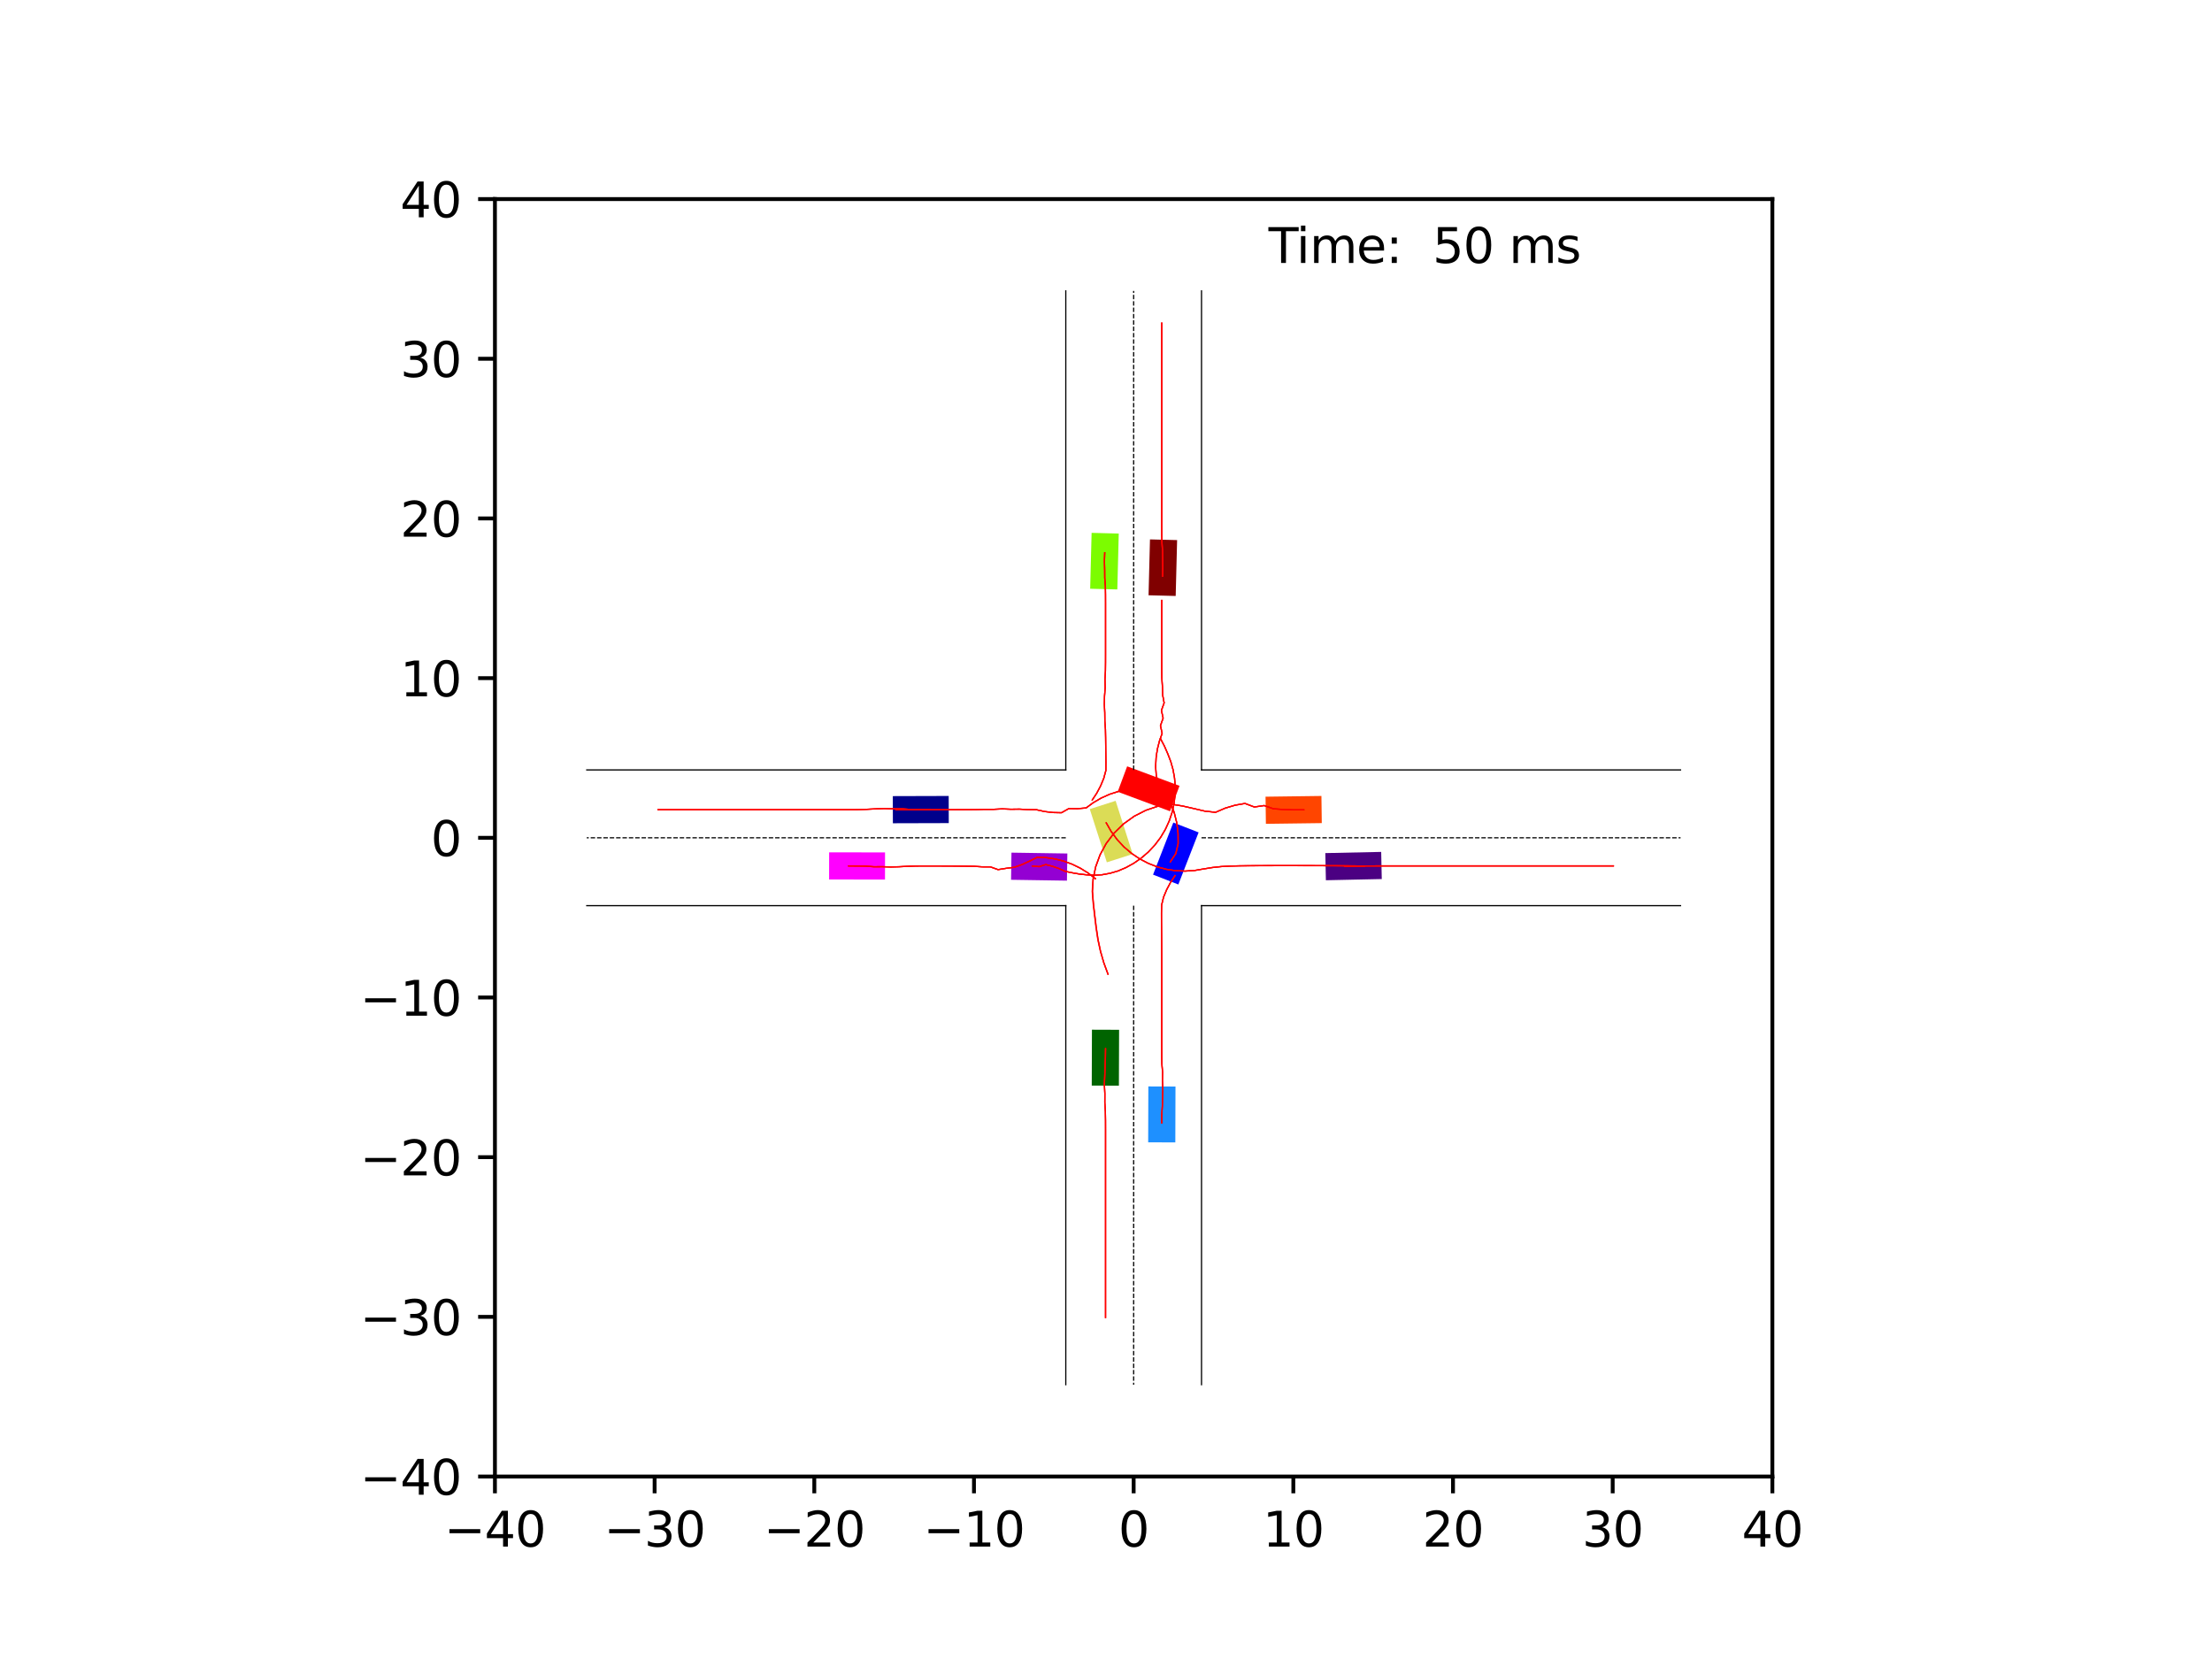 <?xml version="1.0" encoding="utf-8" standalone="no"?>
<!DOCTYPE svg PUBLIC "-//W3C//DTD SVG 1.1//EN"
  "http://www.w3.org/Graphics/SVG/1.1/DTD/svg11.dtd">
<svg xmlns:xlink="http://www.w3.org/1999/xlink" width="460.8pt" height="345.6pt" viewBox="0 0 460.8 345.6" xmlns="http://www.w3.org/2000/svg" version="1.1">
 <defs>
  <style type="text/css">*{stroke-linejoin: round; stroke-linecap: butt}</style>
 </defs>
 <g id="figure_1">
  <g id="patch_1">
   <path d="M 0 345.6 
L 460.8 345.6 
L 460.8 0 
L 0 0 
z
" style="fill: #ffffff"/>
  </g>
  <g id="axes_1">
   <g id="patch_2">
    <path d="M 103.104 307.584 
L 369.216 307.584 
L 369.216 41.472 
L 103.104 41.472 
z
" style="fill: #ffffff"/>
   </g>
   <g id="patch_3">
    <path d="M 197.63 165.813 
L 185.988 165.846 
L 186.004 171.5 
L 197.646 171.468 
z
" clip-path="url(#pd19f4d125c)" style="fill: #00008b"/>
   </g>
   <g id="patch_4">
    <path d="M 244.918 124.15 
L 245.214 112.511 
L 239.561 112.367 
L 239.265 124.006 
z
" clip-path="url(#pd19f4d125c)" style="fill: #800000"/>
   </g>
   <g id="patch_5">
    <path d="M 227.472 214.504 
L 227.431 226.146 
L 233.086 226.166 
L 233.127 214.524 
z
" clip-path="url(#pd19f4d125c)" style="fill: #006400"/>
   </g>
   <g id="patch_6">
    <path d="M 276.208 183.37 
L 287.848 183.122 
L 287.728 177.468 
L 276.088 177.716 
z
" clip-path="url(#pd19f4d125c)" style="fill: #4b0082"/>
   </g>
   <g id="patch_7">
    <path d="M 245.472 184.255 
L 249.693 173.405 
L 244.423 171.354 
L 240.202 182.204 
z
" clip-path="url(#pd19f4d125c)" style="fill: #0000ff"/>
   </g>
   <g id="patch_8">
    <path d="M 245.716 163.702 
L 234.805 159.64 
L 232.832 164.94 
L 243.744 169.001 
z
" clip-path="url(#pd19f4d125c)" style="fill: #ff0000"/>
   </g>
   <g id="patch_9">
    <path d="M 227.022 168.552 
L 230.574 179.639 
L 235.959 177.913 
L 232.407 166.826 
z
" clip-path="url(#pd19f4d125c)" style="fill: #dbdc56"/>
   </g>
   <g id="patch_10">
    <path d="M 210.622 183.276 
L 222.263 183.455 
L 222.349 177.8 
L 210.708 177.622 
z
" clip-path="url(#pd19f4d125c)" style="fill: #9400d3"/>
   </g>
   <g id="patch_11">
    <path d="M 244.841 237.984 
L 244.876 226.342 
L 239.221 226.325 
L 239.187 237.967 
z
" clip-path="url(#pd19f4d125c)" style="fill: #1e90ff"/>
   </g>
   <g id="patch_12">
    <path d="M 275.276 165.813 
L 263.635 165.966 
L 263.709 171.62 
L 275.351 171.467 
z
" clip-path="url(#pd19f4d125c)" style="fill: #ff4500"/>
   </g>
   <g id="patch_13">
    <path d="M 227.402 111.005 
L 227.104 122.644 
L 232.757 122.789 
L 233.055 111.15 
z
" clip-path="url(#pd19f4d125c)" style="fill: #7cfc00"/>
   </g>
   <g id="patch_14">
    <path d="M 172.717 183.213 
L 184.36 183.23 
L 184.368 177.575 
L 172.725 177.558 
z
" clip-path="url(#pd19f4d125c)" style="fill: #ff00ff"/>
   </g>
   <g id="matplotlib.axis_1">
    <g id="xtick_1">
     <g id="line2d_1">
      <defs>
       <path id="meb1007b2fb" d="M 0 0 
L 0 3.5 
" style="stroke: #000000; stroke-width: 0.8"/>
      </defs>
      <g>
       <use xlink:href="#meb1007b2fb" x="103.104" y="307.584" style="stroke: #000000; stroke-width: 0.8"/>
      </g>
     </g>
     <g id="text_1">
      <!-- −40 -->
      <g transform="translate(92.552 322.182) scale(0.1 -0.1)">
       <defs>
        <path id="DejaVuSans-2212" d="M 678 2272 
L 4684 2272 
L 4684 1741 
L 678 1741 
L 678 2272 
z
" transform="scale(0.016)"/>
        <path id="DejaVuSans-34" d="M 2419 4116 
L 825 1625 
L 2419 1625 
L 2419 4116 
z
M 2253 4666 
L 3047 4666 
L 3047 1625 
L 3713 1625 
L 3713 1100 
L 3047 1100 
L 3047 0 
L 2419 0 
L 2419 1100 
L 313 1100 
L 313 1709 
L 2253 4666 
z
" transform="scale(0.016)"/>
        <path id="DejaVuSans-30" d="M 2034 4250 
Q 1547 4250 1301 3770 
Q 1056 3291 1056 2328 
Q 1056 1369 1301 889 
Q 1547 409 2034 409 
Q 2525 409 2770 889 
Q 3016 1369 3016 2328 
Q 3016 3291 2770 3770 
Q 2525 4250 2034 4250 
z
M 2034 4750 
Q 2819 4750 3233 4129 
Q 3647 3509 3647 2328 
Q 3647 1150 3233 529 
Q 2819 -91 2034 -91 
Q 1250 -91 836 529 
Q 422 1150 422 2328 
Q 422 3509 836 4129 
Q 1250 4750 2034 4750 
z
" transform="scale(0.016)"/>
       </defs>
       <use xlink:href="#DejaVuSans-2212"/>
       <use xlink:href="#DejaVuSans-34" x="83.789"/>
       <use xlink:href="#DejaVuSans-30" x="147.412"/>
      </g>
     </g>
    </g>
    <g id="xtick_2">
     <g id="line2d_2">
      <g>
       <use xlink:href="#meb1007b2fb" x="136.368" y="307.584" style="stroke: #000000; stroke-width: 0.8"/>
      </g>
     </g>
     <g id="text_2">
      <!-- −30 -->
      <g transform="translate(125.816 322.182) scale(0.1 -0.1)">
       <defs>
        <path id="DejaVuSans-33" d="M 2597 2516 
Q 3050 2419 3304 2112 
Q 3559 1806 3559 1356 
Q 3559 666 3084 287 
Q 2609 -91 1734 -91 
Q 1441 -91 1130 -33 
Q 819 25 488 141 
L 488 750 
Q 750 597 1062 519 
Q 1375 441 1716 441 
Q 2309 441 2620 675 
Q 2931 909 2931 1356 
Q 2931 1769 2642 2001 
Q 2353 2234 1838 2234 
L 1294 2234 
L 1294 2753 
L 1863 2753 
Q 2328 2753 2575 2939 
Q 2822 3125 2822 3475 
Q 2822 3834 2567 4026 
Q 2313 4219 1838 4219 
Q 1578 4219 1281 4162 
Q 984 4106 628 3988 
L 628 4550 
Q 988 4650 1302 4700 
Q 1616 4750 1894 4750 
Q 2613 4750 3031 4423 
Q 3450 4097 3450 3541 
Q 3450 3153 3228 2886 
Q 3006 2619 2597 2516 
z
" transform="scale(0.016)"/>
       </defs>
       <use xlink:href="#DejaVuSans-2212"/>
       <use xlink:href="#DejaVuSans-33" x="83.789"/>
       <use xlink:href="#DejaVuSans-30" x="147.412"/>
      </g>
     </g>
    </g>
    <g id="xtick_3">
     <g id="line2d_3">
      <g>
       <use xlink:href="#meb1007b2fb" x="169.632" y="307.584" style="stroke: #000000; stroke-width: 0.8"/>
      </g>
     </g>
     <g id="text_3">
      <!-- −20 -->
      <g transform="translate(159.08 322.182) scale(0.1 -0.1)">
       <defs>
        <path id="DejaVuSans-32" d="M 1228 531 
L 3431 531 
L 3431 0 
L 469 0 
L 469 531 
Q 828 903 1448 1529 
Q 2069 2156 2228 2338 
Q 2531 2678 2651 2914 
Q 2772 3150 2772 3378 
Q 2772 3750 2511 3984 
Q 2250 4219 1831 4219 
Q 1534 4219 1204 4116 
Q 875 4013 500 3803 
L 500 4441 
Q 881 4594 1212 4672 
Q 1544 4750 1819 4750 
Q 2544 4750 2975 4387 
Q 3406 4025 3406 3419 
Q 3406 3131 3298 2873 
Q 3191 2616 2906 2266 
Q 2828 2175 2409 1742 
Q 1991 1309 1228 531 
z
" transform="scale(0.016)"/>
       </defs>
       <use xlink:href="#DejaVuSans-2212"/>
       <use xlink:href="#DejaVuSans-32" x="83.789"/>
       <use xlink:href="#DejaVuSans-30" x="147.412"/>
      </g>
     </g>
    </g>
    <g id="xtick_4">
     <g id="line2d_4">
      <g>
       <use xlink:href="#meb1007b2fb" x="202.896" y="307.584" style="stroke: #000000; stroke-width: 0.8"/>
      </g>
     </g>
     <g id="text_4">
      <!-- −10 -->
      <g transform="translate(192.344 322.182) scale(0.1 -0.1)">
       <defs>
        <path id="DejaVuSans-31" d="M 794 531 
L 1825 531 
L 1825 4091 
L 703 3866 
L 703 4441 
L 1819 4666 
L 2450 4666 
L 2450 531 
L 3481 531 
L 3481 0 
L 794 0 
L 794 531 
z
" transform="scale(0.016)"/>
       </defs>
       <use xlink:href="#DejaVuSans-2212"/>
       <use xlink:href="#DejaVuSans-31" x="83.789"/>
       <use xlink:href="#DejaVuSans-30" x="147.412"/>
      </g>
     </g>
    </g>
    <g id="xtick_5">
     <g id="line2d_5">
      <g>
       <use xlink:href="#meb1007b2fb" x="236.16" y="307.584" style="stroke: #000000; stroke-width: 0.8"/>
      </g>
     </g>
     <g id="text_5">
      <!-- 0 -->
      <g transform="translate(232.979 322.182) scale(0.1 -0.1)">
       <use xlink:href="#DejaVuSans-30"/>
      </g>
     </g>
    </g>
    <g id="xtick_6">
     <g id="line2d_6">
      <g>
       <use xlink:href="#meb1007b2fb" x="269.424" y="307.584" style="stroke: #000000; stroke-width: 0.8"/>
      </g>
     </g>
     <g id="text_6">
      <!-- 10 -->
      <g transform="translate(263.062 322.182) scale(0.1 -0.1)">
       <use xlink:href="#DejaVuSans-31"/>
       <use xlink:href="#DejaVuSans-30" x="63.623"/>
      </g>
     </g>
    </g>
    <g id="xtick_7">
     <g id="line2d_7">
      <g>
       <use xlink:href="#meb1007b2fb" x="302.688" y="307.584" style="stroke: #000000; stroke-width: 0.8"/>
      </g>
     </g>
     <g id="text_7">
      <!-- 20 -->
      <g transform="translate(296.325 322.182) scale(0.1 -0.1)">
       <use xlink:href="#DejaVuSans-32"/>
       <use xlink:href="#DejaVuSans-30" x="63.623"/>
      </g>
     </g>
    </g>
    <g id="xtick_8">
     <g id="line2d_8">
      <g>
       <use xlink:href="#meb1007b2fb" x="335.952" y="307.584" style="stroke: #000000; stroke-width: 0.8"/>
      </g>
     </g>
     <g id="text_8">
      <!-- 30 -->
      <g transform="translate(329.589 322.182) scale(0.1 -0.1)">
       <use xlink:href="#DejaVuSans-33"/>
       <use xlink:href="#DejaVuSans-30" x="63.623"/>
      </g>
     </g>
    </g>
    <g id="xtick_9">
     <g id="line2d_9">
      <g>
       <use xlink:href="#meb1007b2fb" x="369.216" y="307.584" style="stroke: #000000; stroke-width: 0.8"/>
      </g>
     </g>
     <g id="text_9">
      <!-- 40 -->
      <g transform="translate(362.853 322.182) scale(0.1 -0.1)">
       <use xlink:href="#DejaVuSans-34"/>
       <use xlink:href="#DejaVuSans-30" x="63.623"/>
      </g>
     </g>
    </g>
   </g>
   <g id="matplotlib.axis_2">
    <g id="ytick_1">
     <g id="line2d_10">
      <defs>
       <path id="m7e4530df26" d="M 0 0 
L -3.5 0 
" style="stroke: #000000; stroke-width: 0.8"/>
      </defs>
      <g>
       <use xlink:href="#m7e4530df26" x="103.104" y="307.584" style="stroke: #000000; stroke-width: 0.8"/>
      </g>
     </g>
     <g id="text_10">
      <!-- −40 -->
      <g transform="translate(74.999 311.383) scale(0.1 -0.1)">
       <use xlink:href="#DejaVuSans-2212"/>
       <use xlink:href="#DejaVuSans-34" x="83.789"/>
       <use xlink:href="#DejaVuSans-30" x="147.412"/>
      </g>
     </g>
    </g>
    <g id="ytick_2">
     <g id="line2d_11">
      <g>
       <use xlink:href="#m7e4530df26" x="103.104" y="274.32" style="stroke: #000000; stroke-width: 0.8"/>
      </g>
     </g>
     <g id="text_11">
      <!-- −30 -->
      <g transform="translate(74.999 278.119) scale(0.1 -0.1)">
       <use xlink:href="#DejaVuSans-2212"/>
       <use xlink:href="#DejaVuSans-33" x="83.789"/>
       <use xlink:href="#DejaVuSans-30" x="147.412"/>
      </g>
     </g>
    </g>
    <g id="ytick_3">
     <g id="line2d_12">
      <g>
       <use xlink:href="#m7e4530df26" x="103.104" y="241.056" style="stroke: #000000; stroke-width: 0.8"/>
      </g>
     </g>
     <g id="text_12">
      <!-- −20 -->
      <g transform="translate(74.999 244.855) scale(0.1 -0.1)">
       <use xlink:href="#DejaVuSans-2212"/>
       <use xlink:href="#DejaVuSans-32" x="83.789"/>
       <use xlink:href="#DejaVuSans-30" x="147.412"/>
      </g>
     </g>
    </g>
    <g id="ytick_4">
     <g id="line2d_13">
      <g>
       <use xlink:href="#m7e4530df26" x="103.104" y="207.792" style="stroke: #000000; stroke-width: 0.8"/>
      </g>
     </g>
     <g id="text_13">
      <!-- −10 -->
      <g transform="translate(74.999 211.591) scale(0.1 -0.1)">
       <use xlink:href="#DejaVuSans-2212"/>
       <use xlink:href="#DejaVuSans-31" x="83.789"/>
       <use xlink:href="#DejaVuSans-30" x="147.412"/>
      </g>
     </g>
    </g>
    <g id="ytick_5">
     <g id="line2d_14">
      <g>
       <use xlink:href="#m7e4530df26" x="103.104" y="174.528" style="stroke: #000000; stroke-width: 0.8"/>
      </g>
     </g>
     <g id="text_14">
      <!-- 0 -->
      <g transform="translate(89.742 178.327) scale(0.1 -0.1)">
       <use xlink:href="#DejaVuSans-30"/>
      </g>
     </g>
    </g>
    <g id="ytick_6">
     <g id="line2d_15">
      <g>
       <use xlink:href="#m7e4530df26" x="103.104" y="141.264" style="stroke: #000000; stroke-width: 0.8"/>
      </g>
     </g>
     <g id="text_15">
      <!-- 10 -->
      <g transform="translate(83.379 145.063) scale(0.1 -0.1)">
       <use xlink:href="#DejaVuSans-31"/>
       <use xlink:href="#DejaVuSans-30" x="63.623"/>
      </g>
     </g>
    </g>
    <g id="ytick_7">
     <g id="line2d_16">
      <g>
       <use xlink:href="#m7e4530df26" x="103.104" y="108" style="stroke: #000000; stroke-width: 0.8"/>
      </g>
     </g>
     <g id="text_16">
      <!-- 20 -->
      <g transform="translate(83.379 111.799) scale(0.1 -0.1)">
       <use xlink:href="#DejaVuSans-32"/>
       <use xlink:href="#DejaVuSans-30" x="63.623"/>
      </g>
     </g>
    </g>
    <g id="ytick_8">
     <g id="line2d_17">
      <g>
       <use xlink:href="#m7e4530df26" x="103.104" y="74.736" style="stroke: #000000; stroke-width: 0.8"/>
      </g>
     </g>
     <g id="text_17">
      <!-- 30 -->
      <g transform="translate(83.379 78.535) scale(0.1 -0.1)">
       <use xlink:href="#DejaVuSans-33"/>
       <use xlink:href="#DejaVuSans-30" x="63.623"/>
      </g>
     </g>
    </g>
    <g id="ytick_9">
     <g id="line2d_18">
      <g>
       <use xlink:href="#m7e4530df26" x="103.104" y="41.472" style="stroke: #000000; stroke-width: 0.8"/>
      </g>
     </g>
     <g id="text_18">
      <!-- 40 -->
      <g transform="translate(83.379 45.271) scale(0.1 -0.1)">
       <use xlink:href="#DejaVuSans-34"/>
       <use xlink:href="#DejaVuSans-30" x="63.623"/>
      </g>
     </g>
    </g>
   </g>
   <g id="line2d_19">
    <path d="M 250.297 288.457 
L 250.297 188.665 
" clip-path="url(#pd19f4d125c)" style="fill: none; stroke: #000000; stroke-width: 0.25; stroke-linecap: square"/>
   </g>
   <g id="line2d_20">
    <path d="M 250.297 188.665 
L 350.089 188.665 
" clip-path="url(#pd19f4d125c)" style="fill: none; stroke: #000000; stroke-width: 0.25; stroke-linecap: square"/>
   </g>
   <g id="line2d_21">
    <path d="M 350.089 160.391 
L 250.297 160.391 
" clip-path="url(#pd19f4d125c)" style="fill: none; stroke: #000000; stroke-width: 0.25; stroke-linecap: square"/>
   </g>
   <g id="line2d_22">
    <path d="M 250.297 160.391 
L 250.297 60.599 
" clip-path="url(#pd19f4d125c)" style="fill: none; stroke: #000000; stroke-width: 0.25; stroke-linecap: square"/>
   </g>
   <g id="line2d_23">
    <path d="M 222.023 60.599 
L 222.023 160.391 
" clip-path="url(#pd19f4d125c)" style="fill: none; stroke: #000000; stroke-width: 0.25; stroke-linecap: square"/>
   </g>
   <g id="line2d_24">
    <path d="M 222.023 160.391 
L 122.231 160.391 
" clip-path="url(#pd19f4d125c)" style="fill: none; stroke: #000000; stroke-width: 0.25; stroke-linecap: square"/>
   </g>
   <g id="line2d_25">
    <path d="M 122.231 188.665 
L 222.023 188.665 
" clip-path="url(#pd19f4d125c)" style="fill: none; stroke: #000000; stroke-width: 0.25; stroke-linecap: square"/>
   </g>
   <g id="line2d_26">
    <path d="M 222.023 188.665 
L 222.023 288.457 
" clip-path="url(#pd19f4d125c)" style="fill: none; stroke: #000000; stroke-width: 0.25; stroke-linecap: square"/>
   </g>
   <g id="line2d_27">
    <path d="M 250.297 174.528 
L 350.089 174.528 
" clip-path="url(#pd19f4d125c)" style="fill: none; stroke-dasharray: 0.925,0.4; stroke-dashoffset: 0; stroke: #000000; stroke-width: 0.25"/>
   </g>
   <g id="line2d_28">
    <path d="M 236.16 160.391 
L 236.16 60.599 
" clip-path="url(#pd19f4d125c)" style="fill: none; stroke-dasharray: 0.925,0.4; stroke-dashoffset: 0; stroke: #000000; stroke-width: 0.25"/>
   </g>
   <g id="line2d_29">
    <path d="M 222.023 174.528 
L 122.231 174.528 
" clip-path="url(#pd19f4d125c)" style="fill: none; stroke-dasharray: 0.925,0.4; stroke-dashoffset: 0; stroke: #000000; stroke-width: 0.25"/>
   </g>
   <g id="line2d_30">
    <path d="M 236.16 188.665 
L 236.16 288.457 
" clip-path="url(#pd19f4d125c)" style="fill: none; stroke-dasharray: 0.925,0.4; stroke-dashoffset: 0; stroke: #000000; stroke-width: 0.25"/>
   </g>
   <g id="line2d_31">
    <path d="M 193.703 168.669 
L 191.817 168.657 
L 189.93 168.651 
L 188.049 168.5 
L 186.161 168.501 
L 184.275 168.435 
L 182.387 168.503 
L 180.502 168.598 
L 178.614 168.66 
L 176.726 168.671 
L 174.838 168.673 
L 172.95 168.673 
L 171.062 168.673 
L 169.174 168.672 
L 167.286 168.672 
L 165.398 168.672 
L 163.51 168.672 
L 161.622 168.672 
L 159.734 168.672 
L 157.847 168.672 
L 155.959 168.672 
L 154.072 168.672 
L 152.184 168.672 
L 150.297 168.672 
L 148.409 168.672 
L 146.522 168.672 
L 144.634 168.672 
L 142.747 168.672 
L 140.859 168.672 
L 138.972 168.672 
L 137.084 168.672 
" clip-path="url(#pd19f4d125c)" style="fill: none; stroke: #ff0000; stroke-opacity: 0.2; stroke-width: 0.25; stroke-linecap: square"/>
   </g>
   <g id="line2d_32">
    <path d="M 193.703 168.669 
L 191.817 168.657 
L 189.93 168.651 
L 188.049 168.499 
L 186.161 168.501 
L 184.275 168.435 
L 182.387 168.503 
L 180.502 168.598 
L 178.614 168.66 
L 176.726 168.671 
L 174.838 168.673 
L 172.95 168.673 
L 171.062 168.673 
L 169.174 168.672 
L 167.286 168.672 
L 165.398 168.672 
L 163.51 168.672 
L 161.622 168.672 
L 159.734 168.672 
L 157.847 168.672 
L 155.959 168.672 
L 154.072 168.672 
L 152.184 168.672 
L 150.297 168.672 
L 148.409 168.672 
L 146.522 168.672 
L 144.634 168.672 
L 142.747 168.672 
L 140.859 168.672 
L 138.972 168.672 
L 137.084 168.672 
" clip-path="url(#pd19f4d125c)" style="fill: none; stroke: #ff0000; stroke-opacity: 0.4; stroke-width: 0.25; stroke-linecap: square"/>
   </g>
   <g id="line2d_33">
    <path d="M 193.703 168.669 
L 191.817 168.657 
L 189.93 168.651 
L 188.049 168.499 
L 186.162 168.501 
L 184.275 168.435 
L 182.387 168.503 
L 180.502 168.598 
L 178.614 168.659 
L 176.726 168.671 
L 174.838 168.673 
L 172.95 168.673 
L 171.062 168.673 
L 169.174 168.672 
L 167.286 168.672 
L 165.398 168.672 
L 163.51 168.672 
L 161.622 168.672 
L 159.734 168.672 
L 157.847 168.672 
L 155.959 168.672 
L 154.072 168.672 
L 152.184 168.672 
L 150.297 168.672 
L 148.409 168.672 
L 146.522 168.672 
L 144.634 168.672 
L 142.747 168.672 
L 140.859 168.672 
L 138.972 168.672 
L 137.084 168.672 
" clip-path="url(#pd19f4d125c)" style="fill: none; stroke: #ff0000; stroke-opacity: 0.6; stroke-width: 0.25; stroke-linecap: square"/>
   </g>
   <g id="line2d_34">
    <path d="M 193.703 168.669 
L 191.817 168.657 
L 189.93 168.651 
L 188.049 168.499 
L 186.162 168.501 
L 184.275 168.435 
L 182.387 168.503 
L 180.502 168.598 
L 178.614 168.659 
L 176.726 168.671 
L 174.838 168.673 
L 172.95 168.673 
L 171.062 168.673 
L 169.174 168.673 
L 167.286 168.672 
L 165.398 168.672 
L 163.51 168.672 
L 161.622 168.672 
L 159.734 168.672 
L 157.847 168.672 
L 155.959 168.672 
L 154.072 168.672 
L 152.184 168.672 
L 150.297 168.672 
L 148.409 168.672 
L 146.522 168.672 
L 144.634 168.672 
L 142.747 168.672 
L 140.859 168.672 
L 138.972 168.672 
L 137.084 168.672 
" clip-path="url(#pd19f4d125c)" style="fill: none; stroke: #ff0000; stroke-opacity: 0.8; stroke-width: 0.25; stroke-linecap: square"/>
   </g>
   <g id="line2d_35">
    <path d="M 193.703 168.669 
L 191.817 168.657 
L 189.93 168.651 
L 188.049 168.499 
L 186.162 168.501 
L 184.275 168.435 
L 182.387 168.503 
L 180.502 168.598 
L 178.614 168.659 
L 176.726 168.671 
L 174.838 168.673 
L 172.95 168.673 
L 171.062 168.673 
L 169.174 168.672 
L 167.286 168.672 
L 165.398 168.672 
L 163.51 168.672 
L 161.622 168.672 
L 159.734 168.672 
L 157.847 168.672 
L 155.959 168.672 
L 154.072 168.672 
L 152.184 168.672 
L 150.297 168.672 
L 148.409 168.672 
L 146.522 168.672 
L 144.634 168.672 
L 142.747 168.672 
L 140.859 168.672 
L 138.972 168.672 
L 137.084 168.672 
" clip-path="url(#pd19f4d125c)" style="fill: none; stroke: #ff0000; stroke-width: 0.25; stroke-linecap: square"/>
   </g>
   <g id="line2d_36">
    <path d="M 242.185 120.018 
L 242.24 118.258 
L 242.202 116.499 
L 242.17 114.74 
L 242.057 112.984 
L 242.02 111.226 
L 242.013 109.468 
L 242.014 107.71 
L 242.016 105.953 
L 242.016 104.195 
L 242.016 102.439 
L 242.016 100.682 
L 242.016 98.925 
L 242.016 97.169 
L 242.016 95.413 
L 242.016 93.657 
L 242.016 91.901 
L 242.016 90.145 
L 242.016 88.389 
L 242.016 86.633 
L 242.016 84.877 
L 242.016 83.121 
L 242.016 81.365 
L 242.016 79.609 
L 242.016 77.853 
L 242.016 76.097 
L 242.016 74.341 
L 242.016 72.585 
L 242.016 70.829 
L 242.016 69.073 
L 242.016 67.317 
" clip-path="url(#pd19f4d125c)" style="fill: none; stroke: #ff0000; stroke-opacity: 0.2; stroke-width: 0.25; stroke-linecap: square"/>
   </g>
   <g id="line2d_37">
    <path d="M 242.185 120.018 
L 242.24 118.258 
L 242.202 116.499 
L 242.171 114.74 
L 242.057 112.984 
L 242.02 111.226 
L 242.013 109.468 
L 242.014 107.71 
L 242.016 105.953 
L 242.016 104.196 
L 242.016 102.439 
L 242.016 100.682 
L 242.016 98.925 
L 242.016 97.169 
L 242.016 95.413 
L 242.016 93.657 
L 242.016 91.901 
L 242.016 90.145 
L 242.016 88.389 
L 242.016 86.633 
L 242.016 84.877 
L 242.016 83.121 
L 242.016 81.365 
L 242.016 79.609 
L 242.016 77.853 
L 242.016 76.097 
L 242.016 74.341 
L 242.016 72.585 
L 242.016 70.829 
L 242.016 69.073 
L 242.016 67.317 
" clip-path="url(#pd19f4d125c)" style="fill: none; stroke: #ff0000; stroke-opacity: 0.4; stroke-width: 0.25; stroke-linecap: square"/>
   </g>
   <g id="line2d_38">
    <path d="M 242.185 120.018 
L 242.24 118.258 
L 242.202 116.499 
L 242.171 114.74 
L 242.057 112.984 
L 242.02 111.226 
L 242.013 109.468 
L 242.014 107.71 
L 242.016 105.953 
L 242.016 104.196 
L 242.016 102.439 
L 242.016 100.682 
L 242.016 98.925 
L 242.016 97.169 
L 242.016 95.413 
L 242.016 93.657 
L 242.016 91.901 
L 242.016 90.145 
L 242.016 88.389 
L 242.016 86.633 
L 242.016 84.877 
L 242.016 83.121 
L 242.016 81.365 
L 242.016 79.609 
L 242.016 77.853 
L 242.016 76.097 
L 242.016 74.341 
L 242.016 72.585 
L 242.016 70.829 
L 242.016 69.073 
L 242.016 67.317 
" clip-path="url(#pd19f4d125c)" style="fill: none; stroke: #ff0000; stroke-opacity: 0.6; stroke-width: 0.25; stroke-linecap: square"/>
   </g>
   <g id="line2d_39">
    <path d="M 242.185 120.018 
L 242.24 118.258 
L 242.202 116.499 
L 242.171 114.74 
L 242.057 112.984 
L 242.02 111.226 
L 242.013 109.468 
L 242.014 107.71 
L 242.016 105.953 
L 242.016 104.196 
L 242.016 102.439 
L 242.016 100.682 
L 242.016 98.925 
L 242.016 97.169 
L 242.016 95.413 
L 242.016 93.657 
L 242.016 91.901 
L 242.016 90.145 
L 242.016 88.389 
L 242.016 86.633 
L 242.016 84.877 
L 242.016 83.121 
L 242.016 81.365 
L 242.016 79.609 
L 242.016 77.853 
L 242.016 76.097 
L 242.016 74.341 
L 242.016 72.585 
L 242.016 70.829 
L 242.016 69.073 
L 242.016 67.317 
" clip-path="url(#pd19f4d125c)" style="fill: none; stroke: #ff0000; stroke-opacity: 0.8; stroke-width: 0.25; stroke-linecap: square"/>
   </g>
   <g id="line2d_40">
    <path d="M 242.185 120.018 
L 242.24 118.258 
L 242.202 116.499 
L 242.171 114.74 
L 242.057 112.984 
L 242.02 111.226 
L 242.013 109.468 
L 242.014 107.71 
L 242.016 105.953 
L 242.016 104.196 
L 242.016 102.439 
L 242.016 100.682 
L 242.016 98.925 
L 242.016 97.169 
L 242.016 95.413 
L 242.016 93.657 
L 242.016 91.901 
L 242.016 90.145 
L 242.016 88.389 
L 242.016 86.633 
L 242.016 84.877 
L 242.016 83.121 
L 242.016 81.365 
L 242.016 79.609 
L 242.016 77.853 
L 242.016 76.097 
L 242.016 74.341 
L 242.016 72.585 
L 242.016 70.829 
L 242.016 69.073 
L 242.016 67.317 
" clip-path="url(#pd19f4d125c)" style="fill: none; stroke: #ff0000; stroke-width: 0.25; stroke-linecap: square"/>
   </g>
   <g id="line2d_41">
    <path d="M 230.305 218.469 
L 230.279 220.335 
L 230.196 222.201 
L 230.139 224.07 
L 230.067 225.938 
L 230.155 227.807 
L 230.149 229.677 
L 230.269 231.543 
L 230.3 233.412 
L 230.305 235.281 
L 230.305 237.15 
L 230.305 239.018 
L 230.304 240.886 
L 230.304 242.753 
L 230.304 244.619 
L 230.304 246.486 
L 230.304 248.352 
L 230.304 250.217 
L 230.304 252.083 
L 230.304 253.948 
L 230.304 255.813 
L 230.304 257.678 
L 230.304 259.543 
L 230.304 261.408 
L 230.304 263.273 
L 230.304 265.138 
L 230.304 267.003 
L 230.304 268.868 
L 230.304 270.733 
L 230.304 272.598 
L 230.304 274.463 
" clip-path="url(#pd19f4d125c)" style="fill: none; stroke: #ff0000; stroke-opacity: 0.2; stroke-width: 0.25; stroke-linecap: square"/>
   </g>
   <g id="line2d_42">
    <path d="M 230.305 218.469 
L 230.279 220.335 
L 230.196 222.201 
L 230.139 224.07 
L 230.067 225.938 
L 230.154 227.807 
L 230.149 229.677 
L 230.269 231.543 
L 230.3 233.412 
L 230.305 235.281 
L 230.305 237.15 
L 230.305 239.018 
L 230.304 240.886 
L 230.304 242.753 
L 230.304 244.619 
L 230.304 246.486 
L 230.304 248.352 
L 230.304 250.217 
L 230.304 252.083 
L 230.304 253.948 
L 230.304 255.813 
L 230.304 257.678 
L 230.304 259.543 
L 230.304 261.408 
L 230.304 263.273 
L 230.304 265.138 
L 230.304 267.003 
L 230.304 268.868 
L 230.304 270.733 
L 230.304 272.598 
L 230.304 274.462 
" clip-path="url(#pd19f4d125c)" style="fill: none; stroke: #ff0000; stroke-opacity: 0.4; stroke-width: 0.25; stroke-linecap: square"/>
   </g>
   <g id="line2d_43">
    <path d="M 230.305 218.469 
L 230.279 220.335 
L 230.196 222.201 
L 230.139 224.07 
L 230.067 225.938 
L 230.155 227.807 
L 230.149 229.677 
L 230.269 231.543 
L 230.3 233.412 
L 230.305 235.281 
L 230.305 237.15 
L 230.305 239.018 
L 230.304 240.886 
L 230.304 242.753 
L 230.304 244.619 
L 230.304 246.486 
L 230.304 248.352 
L 230.304 250.217 
L 230.304 252.083 
L 230.304 253.948 
L 230.304 255.813 
L 230.304 257.678 
L 230.304 259.543 
L 230.304 261.408 
L 230.304 263.273 
L 230.304 265.138 
L 230.304 267.003 
L 230.304 268.868 
L 230.304 270.733 
L 230.304 272.598 
L 230.304 274.463 
" clip-path="url(#pd19f4d125c)" style="fill: none; stroke: #ff0000; stroke-opacity: 0.6; stroke-width: 0.25; stroke-linecap: square"/>
   </g>
   <g id="line2d_44">
    <path d="M 230.305 218.469 
L 230.279 220.335 
L 230.196 222.201 
L 230.139 224.07 
L 230.067 225.938 
L 230.155 227.807 
L 230.149 229.677 
L 230.269 231.543 
L 230.3 233.412 
L 230.305 235.281 
L 230.305 237.15 
L 230.305 239.018 
L 230.304 240.886 
L 230.304 242.753 
L 230.304 244.619 
L 230.304 246.486 
L 230.304 248.352 
L 230.304 250.217 
L 230.304 252.083 
L 230.304 253.948 
L 230.304 255.813 
L 230.304 257.678 
L 230.304 259.543 
L 230.304 261.408 
L 230.304 263.273 
L 230.304 265.138 
L 230.304 267.003 
L 230.304 268.868 
L 230.304 270.733 
L 230.304 272.598 
L 230.304 274.462 
" clip-path="url(#pd19f4d125c)" style="fill: none; stroke: #ff0000; stroke-opacity: 0.8; stroke-width: 0.25; stroke-linecap: square"/>
   </g>
   <g id="line2d_45">
    <path d="M 230.305 218.469 
L 230.279 220.335 
L 230.196 222.201 
L 230.139 224.07 
L 230.067 225.938 
L 230.155 227.807 
L 230.149 229.677 
L 230.269 231.543 
L 230.3 233.412 
L 230.305 235.281 
L 230.305 237.15 
L 230.305 239.018 
L 230.304 240.886 
L 230.304 242.753 
L 230.304 244.619 
L 230.304 246.486 
L 230.304 248.352 
L 230.304 250.217 
L 230.304 252.083 
L 230.304 253.948 
L 230.304 255.813 
L 230.304 257.678 
L 230.304 259.543 
L 230.304 261.408 
L 230.304 263.273 
L 230.304 265.138 
L 230.304 267.003 
L 230.304 268.868 
L 230.304 270.733 
L 230.304 272.598 
L 230.304 274.463 
" clip-path="url(#pd19f4d125c)" style="fill: none; stroke: #ff0000; stroke-width: 0.25; stroke-linecap: square"/>
   </g>
   <g id="line2d_46">
    <path d="M 280.103 180.486 
L 281.968 180.42 
L 283.836 180.394 
L 285.704 180.386 
L 287.574 180.383 
L 289.443 180.382 
L 291.312 180.382 
L 293.181 180.382 
L 295.049 180.383 
L 296.917 180.383 
L 298.785 180.384 
L 300.652 180.384 
L 302.519 180.384 
L 304.386 180.384 
L 306.252 180.384 
L 308.118 180.384 
L 309.984 180.384 
L 311.849 180.384 
L 313.714 180.384 
L 315.58 180.384 
L 317.445 180.384 
L 319.31 180.384 
L 321.175 180.384 
L 323.04 180.384 
L 324.905 180.384 
L 326.77 180.384 
L 328.635 180.384 
L 330.5 180.384 
L 332.365 180.384 
L 334.23 180.384 
L 336.095 180.384 
" clip-path="url(#pd19f4d125c)" style="fill: none; stroke: #ff0000; stroke-opacity: 0.2; stroke-width: 0.25; stroke-linecap: square"/>
   </g>
   <g id="line2d_47">
    <path d="M 280.103 180.486 
L 281.968 180.42 
L 283.836 180.394 
L 285.704 180.385 
L 287.574 180.383 
L 289.443 180.382 
L 291.312 180.382 
L 293.181 180.382 
L 295.049 180.383 
L 296.917 180.383 
L 298.785 180.384 
L 300.652 180.384 
L 302.519 180.384 
L 304.386 180.384 
L 306.252 180.384 
L 308.118 180.384 
L 309.984 180.384 
L 311.849 180.384 
L 313.714 180.384 
L 315.58 180.384 
L 317.445 180.384 
L 319.31 180.384 
L 321.175 180.384 
L 323.04 180.384 
L 324.905 180.384 
L 326.77 180.384 
L 328.635 180.384 
L 330.5 180.384 
L 332.365 180.384 
L 334.229 180.384 
L 336.094 180.384 
" clip-path="url(#pd19f4d125c)" style="fill: none; stroke: #ff0000; stroke-opacity: 0.4; stroke-width: 0.25; stroke-linecap: square"/>
   </g>
   <g id="line2d_48">
    <path d="M 280.103 180.486 
L 281.968 180.419 
L 283.836 180.394 
L 285.704 180.385 
L 287.574 180.382 
L 289.443 180.382 
L 291.312 180.382 
L 293.181 180.382 
L 295.049 180.383 
L 296.917 180.383 
L 298.785 180.384 
L 300.652 180.384 
L 302.519 180.384 
L 304.386 180.384 
L 306.252 180.384 
L 308.118 180.384 
L 309.984 180.384 
L 311.849 180.384 
L 313.714 180.384 
L 315.58 180.384 
L 317.445 180.384 
L 319.31 180.384 
L 321.175 180.384 
L 323.04 180.384 
L 324.905 180.384 
L 326.77 180.384 
L 328.635 180.384 
L 330.5 180.384 
L 332.365 180.384 
L 334.23 180.384 
L 336.095 180.384 
" clip-path="url(#pd19f4d125c)" style="fill: none; stroke: #ff0000; stroke-opacity: 0.6; stroke-width: 0.25; stroke-linecap: square"/>
   </g>
   <g id="line2d_49">
    <path d="M 280.103 180.486 
L 281.968 180.419 
L 283.836 180.394 
L 285.704 180.385 
L 287.574 180.382 
L 289.443 180.382 
L 291.312 180.382 
L 293.181 180.382 
L 295.049 180.383 
L 296.917 180.383 
L 298.785 180.384 
L 300.652 180.384 
L 302.519 180.384 
L 304.386 180.384 
L 306.252 180.384 
L 308.118 180.384 
L 309.984 180.384 
L 311.849 180.384 
L 313.714 180.384 
L 315.58 180.384 
L 317.445 180.384 
L 319.31 180.384 
L 321.175 180.384 
L 323.04 180.384 
L 324.905 180.384 
L 326.77 180.384 
L 328.635 180.384 
L 330.5 180.384 
L 332.365 180.384 
L 334.23 180.384 
L 336.094 180.384 
" clip-path="url(#pd19f4d125c)" style="fill: none; stroke: #ff0000; stroke-opacity: 0.8; stroke-width: 0.25; stroke-linecap: square"/>
   </g>
   <g id="line2d_50">
    <path d="M 280.103 180.486 
L 281.968 180.419 
L 283.836 180.394 
L 285.704 180.385 
L 287.574 180.382 
L 289.443 180.382 
L 291.312 180.382 
L 293.181 180.382 
L 295.049 180.383 
L 296.917 180.384 
L 298.785 180.384 
L 300.652 180.384 
L 302.519 180.384 
L 304.386 180.384 
L 306.252 180.384 
L 308.118 180.384 
L 309.984 180.384 
L 311.849 180.384 
L 313.714 180.384 
L 315.58 180.384 
L 317.445 180.384 
L 319.31 180.384 
L 321.175 180.384 
L 323.04 180.384 
L 324.905 180.384 
L 326.77 180.384 
L 328.635 180.384 
L 330.5 180.384 
L 332.365 180.384 
L 334.23 180.384 
L 336.095 180.384 
" clip-path="url(#pd19f4d125c)" style="fill: none; stroke: #ff0000; stroke-width: 0.25; stroke-linecap: square"/>
   </g>
   <g id="line2d_51">
    <path d="M 243.809 179.533 
L 244.947 177.804 
L 245.427 175.732 
L 245.412 173.56 
L 245.139 171.378 
L 244.606 169.242 
L 243.824 167.204 
L 242.816 165.306 
L 241.622 163.579 
L 240.874 161.683 
L 240.75 159.721 
L 240.834 157.835 
L 241.101 156.045 
L 241.529 154.357 
L 242.098 152.766 
L 241.746 151.142 
L 242.305 149.587 
L 241.951 147.967 
L 242.517 146.394 
L 242.206 144.731 
L 242.155 143.019 
L 242.047 141.286 
L 242.021 139.529 
L 242.015 137.753 
L 242.013 135.962 
L 242.012 134.16 
L 242.011 132.35 
L 242.01 130.536 
L 242.01 128.721 
L 242.012 126.906 
L 242.015 125.09 
" clip-path="url(#pd19f4d125c)" style="fill: none; stroke: #ff0000; stroke-opacity: 0.2; stroke-width: 0.25; stroke-linecap: square"/>
   </g>
   <g id="line2d_52">
    <path d="M 243.809 179.533 
L 244.948 177.805 
L 245.429 175.733 
L 245.416 173.561 
L 245.139 171.381 
L 244.599 169.247 
L 243.814 167.21 
L 242.812 165.311 
L 241.619 163.583 
L 240.872 161.688 
L 240.749 159.727 
L 240.834 157.842 
L 241.103 156.053 
L 241.53 154.366 
L 242.098 152.775 
L 241.744 151.152 
L 242.303 149.598 
L 241.95 147.978 
L 242.514 146.405 
L 242.203 144.742 
L 242.152 143.029 
L 242.045 141.296 
L 242.019 139.538 
L 242.013 137.762 
L 242.012 135.97 
L 242.012 134.166 
L 242.011 132.354 
L 242.011 130.539 
L 242.011 128.721 
L 242.014 126.903 
L 242.017 125.085 
" clip-path="url(#pd19f4d125c)" style="fill: none; stroke: #ff0000; stroke-opacity: 0.4; stroke-width: 0.25; stroke-linecap: square"/>
   </g>
   <g id="line2d_53">
    <path d="M 243.809 179.533 
L 244.947 177.804 
L 245.427 175.732 
L 245.412 173.56 
L 245.138 171.38 
L 244.605 169.245 
L 243.824 167.207 
L 242.816 165.311 
L 241.622 163.585 
L 240.874 161.691 
L 240.751 159.731 
L 240.835 157.847 
L 241.102 156.059 
L 241.529 154.372 
L 242.098 152.783 
L 241.744 151.16 
L 242.303 149.606 
L 241.949 147.987 
L 242.513 146.414 
L 242.2 144.751 
L 242.15 143.038 
L 242.043 141.305 
L 242.017 139.546 
L 242.011 137.769 
L 242.011 135.976 
L 242.01 134.171 
L 242.01 132.358 
L 242.01 130.54 
L 242.011 128.721 
L 242.013 126.901 
L 242.016 125.081 
" clip-path="url(#pd19f4d125c)" style="fill: none; stroke: #ff0000; stroke-opacity: 0.6; stroke-width: 0.25; stroke-linecap: square"/>
   </g>
   <g id="line2d_54">
    <path d="M 243.809 179.533 
L 244.947 177.804 
L 245.427 175.733 
L 245.413 173.561 
L 245.138 171.381 
L 244.604 169.246 
L 243.822 167.21 
L 242.816 165.313 
L 241.622 163.588 
L 240.874 161.695 
L 240.751 159.735 
L 240.835 157.852 
L 241.102 156.064 
L 241.529 154.378 
L 242.097 152.789 
L 241.744 151.167 
L 242.301 149.612 
L 241.948 147.994 
L 242.512 146.421 
L 242.198 144.759 
L 242.148 143.045 
L 242.041 141.312 
L 242.016 139.553 
L 242.01 137.775 
L 242.01 135.981 
L 242.01 134.175 
L 242.01 132.361 
L 242.01 130.542 
L 242.011 128.721 
L 242.013 126.898 
L 242.016 125.076 
" clip-path="url(#pd19f4d125c)" style="fill: none; stroke: #ff0000; stroke-opacity: 0.8; stroke-width: 0.25; stroke-linecap: square"/>
   </g>
   <g id="line2d_55">
    <path d="M 243.809 179.533 
L 244.947 177.804 
L 245.427 175.733 
L 245.413 173.561 
L 245.138 171.381 
L 244.603 169.246 
L 243.821 167.21 
L 242.815 165.314 
L 241.622 163.588 
L 240.874 161.695 
L 240.751 159.735 
L 240.835 157.852 
L 241.102 156.064 
L 241.529 154.379 
L 242.097 152.789 
L 241.743 151.167 
L 242.301 149.613 
L 241.947 147.994 
L 242.511 146.422 
L 242.197 144.759 
L 242.148 143.046 
L 242.04 141.312 
L 242.015 139.554 
L 242.01 137.776 
L 242.009 135.982 
L 242.01 134.175 
L 242.01 132.361 
L 242.01 130.541 
L 242.011 128.72 
L 242.013 126.898 
L 242.017 125.075 
" clip-path="url(#pd19f4d125c)" style="fill: none; stroke: #ff0000; stroke-width: 0.25; stroke-linecap: square"/>
   </g>
   <g id="line2d_56">
    <path d="M 241.324 164.633 
L 239.274 164.322 
L 237.187 164.257 
L 235.11 164.432 
L 233.092 164.836 
L 231.174 165.449 
L 229.387 166.249 
L 227.744 167.21 
L 226.25 168.307 
L 224.443 168.459 
L 222.66 168.434 
L 221.127 169.304 
L 219.374 169.265 
L 217.633 169.06 
L 215.915 168.685 
L 214.148 168.653 
L 212.371 168.558 
L 210.579 168.583 
L 208.776 168.507 
L 206.962 168.599 
L 205.136 168.597 
L 203.301 168.65 
L 201.459 168.668 
L 199.612 168.674 
L 197.76 168.678 
L 195.907 168.68 
L 194.053 168.681 
L 192.198 168.681 
L 190.343 168.678 
L 188.488 168.673 
L 186.633 168.666 
" clip-path="url(#pd19f4d125c)" style="fill: none; stroke: #ff0000; stroke-opacity: 0.2; stroke-width: 0.25; stroke-linecap: square"/>
   </g>
   <g id="line2d_57">
    <path d="M 241.324 164.633 
L 239.274 164.321 
L 237.187 164.256 
L 235.11 164.432 
L 233.092 164.837 
L 231.175 165.45 
L 229.388 166.251 
L 227.745 167.212 
L 226.251 168.309 
L 224.445 168.461 
L 222.662 168.435 
L 221.128 169.305 
L 219.376 169.266 
L 217.635 169.059 
L 215.917 168.685 
L 214.149 168.652 
L 212.373 168.557 
L 210.581 168.581 
L 208.778 168.506 
L 206.964 168.598 
L 205.138 168.595 
L 203.303 168.648 
L 201.46 168.667 
L 199.612 168.673 
L 197.761 168.676 
L 195.907 168.679 
L 194.052 168.681 
L 192.197 168.681 
L 190.341 168.679 
L 188.485 168.675 
L 186.629 168.669 
" clip-path="url(#pd19f4d125c)" style="fill: none; stroke: #ff0000; stroke-opacity: 0.4; stroke-width: 0.25; stroke-linecap: square"/>
   </g>
   <g id="line2d_58">
    <path d="M 241.324 164.633 
L 239.274 164.321 
L 237.187 164.256 
L 235.11 164.432 
L 233.092 164.836 
L 231.175 165.45 
L 229.388 166.252 
L 227.746 167.212 
L 226.252 168.309 
L 224.445 168.462 
L 222.662 168.435 
L 221.129 169.305 
L 219.376 169.267 
L 217.636 169.06 
L 215.918 168.685 
L 214.15 168.653 
L 212.373 168.557 
L 210.582 168.582 
L 208.779 168.507 
L 206.965 168.599 
L 205.138 168.596 
L 203.304 168.649 
L 201.461 168.667 
L 199.613 168.674 
L 197.762 168.677 
L 195.908 168.68 
L 194.053 168.682 
L 192.197 168.682 
L 190.341 168.68 
L 188.486 168.676 
L 186.63 168.67 
" clip-path="url(#pd19f4d125c)" style="fill: none; stroke: #ff0000; stroke-opacity: 0.6; stroke-width: 0.25; stroke-linecap: square"/>
   </g>
   <g id="line2d_59">
    <path d="M 241.324 164.633 
L 239.274 164.321 
L 237.187 164.256 
L 235.11 164.429 
L 233.092 164.834 
L 231.176 165.452 
L 229.389 166.253 
L 227.747 167.213 
L 226.253 168.31 
L 224.446 168.463 
L 222.663 168.437 
L 221.13 169.307 
L 219.378 169.267 
L 217.637 169.06 
L 215.919 168.686 
L 214.152 168.653 
L 212.375 168.558 
L 210.583 168.582 
L 208.781 168.507 
L 206.967 168.599 
L 205.14 168.596 
L 203.305 168.649 
L 201.463 168.667 
L 199.615 168.673 
L 197.763 168.677 
L 195.909 168.679 
L 194.054 168.681 
L 192.198 168.681 
L 190.342 168.679 
L 188.486 168.675 
L 186.63 168.669 
" clip-path="url(#pd19f4d125c)" style="fill: none; stroke: #ff0000; stroke-opacity: 0.8; stroke-width: 0.25; stroke-linecap: square"/>
   </g>
   <g id="line2d_60">
    <path d="M 241.324 164.633 
L 239.274 164.321 
L 237.187 164.256 
L 235.11 164.428 
L 233.092 164.833 
L 231.177 165.452 
L 229.39 166.253 
L 227.747 167.213 
L 226.253 168.31 
L 224.447 168.464 
L 222.664 168.437 
L 221.131 169.307 
L 219.378 169.267 
L 217.638 169.06 
L 215.92 168.686 
L 214.152 168.653 
L 212.376 168.558 
L 210.584 168.582 
L 208.781 168.507 
L 206.967 168.599 
L 205.141 168.596 
L 203.306 168.649 
L 201.463 168.667 
L 199.615 168.673 
L 197.763 168.676 
L 195.909 168.679 
L 194.054 168.681 
L 192.198 168.681 
L 190.342 168.679 
L 188.486 168.675 
L 186.63 168.669 
" clip-path="url(#pd19f4d125c)" style="fill: none; stroke: #ff0000; stroke-width: 0.25; stroke-linecap: square"/>
   </g>
   <g id="line2d_61">
    <path d="M 230.453 171.424 
L 231.491 173.232 
L 232.728 174.91 
L 234.143 176.428 
L 235.712 177.766 
L 237.409 178.91 
L 239.209 179.851 
L 241.082 180.579 
L 243.003 181.091 
L 244.944 181.386 
L 246.883 181.469 
L 248.801 181.346 
L 250.679 181.025 
L 252.547 180.723 
L 254.418 180.521 
L 256.289 180.417 
L 258.158 180.368 
L 260.024 180.346 
L 261.889 180.332 
L 263.752 180.323 
L 265.614 180.317 
L 267.476 180.315 
L 269.338 180.314 
L 271.2 180.315 
L 273.061 180.319 
L 274.922 180.325 
L 276.783 180.334 
L 278.643 180.346 
L 280.502 180.362 
L 282.362 180.381 
L 284.22 180.404 
" clip-path="url(#pd19f4d125c)" style="fill: none; stroke: #ff0000; stroke-opacity: 0.2; stroke-width: 0.25; stroke-linecap: square"/>
   </g>
   <g id="line2d_62">
    <path d="M 230.453 171.424 
L 231.491 173.232 
L 232.728 174.909 
L 234.144 176.427 
L 235.713 177.765 
L 237.41 178.909 
L 239.21 179.85 
L 241.083 180.578 
L 243.004 181.089 
L 244.945 181.384 
L 246.885 181.467 
L 248.803 181.344 
L 250.681 181.023 
L 252.548 180.721 
L 254.419 180.519 
L 256.291 180.415 
L 258.16 180.367 
L 260.026 180.344 
L 261.89 180.331 
L 263.753 180.322 
L 265.616 180.317 
L 267.478 180.315 
L 269.34 180.314 
L 271.201 180.316 
L 273.063 180.32 
L 274.924 180.326 
L 276.785 180.335 
L 278.645 180.347 
L 280.505 180.363 
L 282.364 180.382 
L 284.223 180.404 
" clip-path="url(#pd19f4d125c)" style="fill: none; stroke: #ff0000; stroke-opacity: 0.4; stroke-width: 0.25; stroke-linecap: square"/>
   </g>
   <g id="line2d_63">
    <path d="M 230.453 171.424 
L 231.491 173.232 
L 232.728 174.91 
L 234.142 176.429 
L 235.709 177.769 
L 237.405 178.915 
L 239.205 179.855 
L 241.08 180.581 
L 243.001 181.09 
L 244.943 181.384 
L 246.882 181.467 
L 248.8 181.344 
L 250.678 181.023 
L 252.545 180.72 
L 254.416 180.518 
L 256.288 180.415 
L 258.157 180.366 
L 260.023 180.344 
L 261.888 180.331 
L 263.751 180.323 
L 265.613 180.318 
L 267.475 180.315 
L 269.337 180.315 
L 271.199 180.317 
L 273.06 180.32 
L 274.922 180.327 
L 276.782 180.336 
L 278.643 180.347 
L 280.503 180.363 
L 282.362 180.381 
L 284.221 180.403 
" clip-path="url(#pd19f4d125c)" style="fill: none; stroke: #ff0000; stroke-opacity: 0.6; stroke-width: 0.25; stroke-linecap: square"/>
   </g>
   <g id="line2d_64">
    <path d="M 230.453 171.424 
L 231.49 173.233 
L 232.727 174.91 
L 234.143 176.429 
L 235.712 177.767 
L 237.409 178.912 
L 239.209 179.853 
L 241.083 180.581 
L 243.004 181.093 
L 244.946 181.388 
L 246.886 181.47 
L 248.804 181.347 
L 250.681 181.025 
L 252.549 180.723 
L 254.42 180.521 
L 256.292 180.419 
L 258.161 180.371 
L 260.027 180.351 
L 261.892 180.339 
L 263.755 180.333 
L 265.617 180.329 
L 267.48 180.328 
L 269.342 180.328 
L 271.203 180.33 
L 273.065 180.333 
L 274.927 180.338 
L 276.788 180.346 
L 278.649 180.355 
L 280.509 180.368 
L 282.369 180.384 
L 284.229 180.402 
" clip-path="url(#pd19f4d125c)" style="fill: none; stroke: #ff0000; stroke-opacity: 0.8; stroke-width: 0.25; stroke-linecap: square"/>
   </g>
   <g id="line2d_65">
    <path d="M 230.453 171.424 
L 231.49 173.233 
L 232.727 174.91 
L 234.143 176.429 
L 235.712 177.767 
L 237.409 178.912 
L 239.208 179.853 
L 241.083 180.581 
L 243.004 181.093 
L 244.946 181.388 
L 246.886 181.47 
L 248.804 181.346 
L 250.682 181.025 
L 252.549 180.722 
L 254.421 180.521 
L 256.292 180.418 
L 258.161 180.371 
L 260.027 180.351 
L 261.892 180.34 
L 263.755 180.333 
L 265.617 180.33 
L 267.48 180.329 
L 269.342 180.329 
L 271.204 180.331 
L 273.065 180.334 
L 274.927 180.339 
L 276.788 180.346 
L 278.649 180.356 
L 280.509 180.368 
L 282.369 180.383 
L 284.229 180.402 
" clip-path="url(#pd19f4d125c)" style="fill: none; stroke: #ff0000; stroke-width: 0.25; stroke-linecap: square"/>
   </g>
   <g id="line2d_66">
    <path d="M 215.05 180.399 
L 216.485 180.542 
L 217.855 180.109 
L 219.244 180.463 
L 220.601 180.937 
L 221.927 181.524 
L 223.37 181.817 
L 224.85 182.073 
L 226.382 182.241 
L 227.965 182.318 
L 229.594 182.212 
L 231.247 181.895 
L 232.908 181.404 
L 234.55 180.709 
L 236.156 179.823 
L 237.707 178.749 
L 239.178 177.486 
L 240.532 176.047 
L 241.725 174.464 
L 242.727 172.783 
L 243.528 171.037 
L 244.13 169.251 
L 244.536 167.446 
L 244.753 165.638 
L 244.788 163.842 
L 244.648 162.072 
L 244.339 160.337 
L 243.868 158.648 
L 243.263 157.009 
L 242.55 155.416 
L 241.711 153.888 
" clip-path="url(#pd19f4d125c)" style="fill: none; stroke: #ff0000; stroke-opacity: 0.2; stroke-width: 0.25; stroke-linecap: square"/>
   </g>
   <g id="line2d_67">
    <path d="M 215.05 180.399 
L 216.485 180.54 
L 217.854 180.103 
L 219.243 180.459 
L 220.6 180.936 
L 221.926 181.524 
L 223.369 181.818 
L 224.851 182.074 
L 226.384 182.242 
L 227.969 182.321 
L 229.601 182.22 
L 231.258 181.909 
L 232.924 181.424 
L 234.567 180.724 
L 236.174 179.834 
L 237.728 178.757 
L 239.202 177.492 
L 240.558 176.051 
L 241.754 174.467 
L 242.758 172.783 
L 243.56 171.034 
L 244.16 169.246 
L 244.566 167.439 
L 244.782 165.631 
L 244.816 163.836 
L 244.675 162.067 
L 244.366 160.335 
L 243.891 158.651 
L 243.274 157.02 
L 242.573 155.428 
L 241.757 153.893 
" clip-path="url(#pd19f4d125c)" style="fill: none; stroke: #ff0000; stroke-opacity: 0.4; stroke-width: 0.25; stroke-linecap: square"/>
   </g>
   <g id="line2d_68">
    <path d="M 215.05 180.399 
L 216.485 180.54 
L 217.854 180.103 
L 219.242 180.459 
L 220.6 180.936 
L 221.926 181.524 
L 223.369 181.818 
L 224.851 182.074 
L 226.385 182.243 
L 227.97 182.322 
L 229.603 182.222 
L 231.26 181.912 
L 232.927 181.428 
L 234.57 180.726 
L 236.178 179.836 
L 237.733 178.76 
L 239.207 177.495 
L 240.564 176.053 
L 241.76 174.468 
L 242.763 172.783 
L 243.565 171.034 
L 244.165 169.245 
L 244.57 167.438 
L 244.785 165.63 
L 244.819 163.835 
L 244.678 162.066 
L 244.369 160.334 
L 243.894 158.651 
L 243.274 157.022 
L 242.574 155.43 
L 241.761 153.895 
" clip-path="url(#pd19f4d125c)" style="fill: none; stroke: #ff0000; stroke-opacity: 0.6; stroke-width: 0.25; stroke-linecap: square"/>
   </g>
   <g id="line2d_69">
    <path d="M 215.05 180.399 
L 216.485 180.539 
L 217.853 180.102 
L 219.242 180.458 
L 220.599 180.935 
L 221.926 181.523 
L 223.369 181.817 
L 224.851 182.073 
L 226.385 182.242 
L 227.971 182.321 
L 229.604 182.221 
L 231.262 181.912 
L 232.929 181.428 
L 234.572 180.725 
L 236.182 179.837 
L 237.737 178.761 
L 239.212 177.495 
L 240.569 176.053 
L 241.764 174.466 
L 242.767 172.781 
L 243.568 171.03 
L 244.167 169.241 
L 244.571 167.434 
L 244.786 165.625 
L 244.818 163.83 
L 244.675 162.062 
L 244.364 160.331 
L 243.892 158.648 
L 243.27 157.02 
L 242.571 155.428 
L 241.761 153.892 
" clip-path="url(#pd19f4d125c)" style="fill: none; stroke: #ff0000; stroke-opacity: 0.8; stroke-width: 0.25; stroke-linecap: square"/>
   </g>
   <g id="line2d_70">
    <path d="M 215.05 180.399 
L 216.485 180.538 
L 217.853 180.101 
L 219.241 180.46 
L 220.598 180.937 
L 221.925 181.526 
L 223.369 181.821 
L 224.851 182.077 
L 226.386 182.245 
L 227.973 182.324 
L 229.608 182.226 
L 231.268 181.921 
L 232.938 181.437 
L 234.581 180.729 
L 236.191 179.837 
L 237.748 178.758 
L 239.223 177.489 
L 240.58 176.044 
L 241.776 174.455 
L 242.779 172.767 
L 243.579 171.014 
L 244.177 169.223 
L 244.579 167.415 
L 244.791 165.606 
L 244.822 163.812 
L 244.678 162.046 
L 244.367 160.319 
L 243.891 158.641 
L 243.259 157.023 
L 242.567 155.433 
L 241.776 153.894 
" clip-path="url(#pd19f4d125c)" style="fill: none; stroke: #ff0000; stroke-width: 0.25; stroke-linecap: square"/>
   </g>
   <g id="line2d_71">
    <path d="M 242.015 233.912 
L 242.031 232.155 
L 242.135 230.4 
L 242.18 228.641 
L 242.253 226.884 
L 242.154 225.127 
L 242.181 223.368 
L 242.044 221.613 
L 242.02 219.854 
L 242.015 218.094 
L 242.015 216.335 
L 242.015 214.576 
L 242.016 212.818 
L 242.016 211.061 
L 242.016 209.305 
L 242.016 207.552 
L 242.015 205.8 
L 242.014 204.052 
L 242.011 202.308 
L 242.007 200.567 
L 242 198.832 
L 241.99 197.102 
L 241.978 195.378 
L 241.966 193.66 
L 241.957 191.949 
L 241.964 190.243 
L 242.011 188.543 
L 242.397 186.889 
L 243.051 185.324 
L 243.849 183.828 
L 244.783 182.413 
" clip-path="url(#pd19f4d125c)" style="fill: none; stroke: #ff0000; stroke-opacity: 0.2; stroke-width: 0.25; stroke-linecap: square"/>
   </g>
   <g id="line2d_72">
    <path d="M 242.015 233.912 
L 242.031 232.155 
L 242.135 230.4 
L 242.18 228.642 
L 242.254 226.884 
L 242.154 225.128 
L 242.181 223.368 
L 242.044 221.614 
L 242.02 219.855 
L 242.015 218.095 
L 242.015 216.336 
L 242.015 214.577 
L 242.015 212.819 
L 242.016 211.062 
L 242.016 209.307 
L 242.016 207.553 
L 242.015 205.801 
L 242.014 204.053 
L 242.012 202.308 
L 242.008 200.567 
L 242.002 198.831 
L 241.992 197.101 
L 241.98 195.376 
L 241.966 193.658 
L 241.953 191.945 
L 241.955 190.239 
L 241.999 188.537 
L 242.393 186.885 
L 243.05 185.32 
L 243.847 183.823 
L 244.781 182.407 
" clip-path="url(#pd19f4d125c)" style="fill: none; stroke: #ff0000; stroke-opacity: 0.4; stroke-width: 0.25; stroke-linecap: square"/>
   </g>
   <g id="line2d_73">
    <path d="M 242.015 233.912 
L 242.031 232.155 
L 242.135 230.4 
L 242.18 228.642 
L 242.254 226.884 
L 242.154 225.127 
L 242.181 223.368 
L 242.044 221.614 
L 242.019 219.855 
L 242.015 218.095 
L 242.014 216.336 
L 242.015 214.577 
L 242.015 212.819 
L 242.015 211.062 
L 242.015 209.306 
L 242.015 207.552 
L 242.015 205.801 
L 242.014 204.052 
L 242.012 202.307 
L 242.009 200.566 
L 242.003 198.83 
L 241.994 197.099 
L 241.981 195.374 
L 241.966 193.656 
L 241.953 191.943 
L 241.952 190.236 
L 241.994 188.534 
L 242.391 186.883 
L 243.047 185.317 
L 243.845 183.82 
L 244.778 182.402 
" clip-path="url(#pd19f4d125c)" style="fill: none; stroke: #ff0000; stroke-opacity: 0.6; stroke-width: 0.25; stroke-linecap: square"/>
   </g>
   <g id="line2d_74">
    <path d="M 242.015 233.912 
L 242.031 232.155 
L 242.135 230.4 
L 242.18 228.642 
L 242.254 226.884 
L 242.154 225.128 
L 242.181 223.368 
L 242.044 221.614 
L 242.019 219.855 
L 242.015 218.096 
L 242.014 216.336 
L 242.014 214.578 
L 242.015 212.82 
L 242.015 211.063 
L 242.015 209.307 
L 242.015 207.553 
L 242.015 205.802 
L 242.014 204.053 
L 242.012 202.308 
L 242.009 200.567 
L 242.004 198.831 
L 241.995 197.1 
L 241.983 195.375 
L 241.968 193.657 
L 241.954 191.944 
L 241.952 190.237 
L 241.992 188.536 
L 242.393 186.885 
L 243.048 185.319 
L 243.846 183.821 
L 244.78 182.405 
" clip-path="url(#pd19f4d125c)" style="fill: none; stroke: #ff0000; stroke-opacity: 0.8; stroke-width: 0.25; stroke-linecap: square"/>
   </g>
   <g id="line2d_75">
    <path d="M 242.015 233.912 
L 242.031 232.155 
L 242.135 230.4 
L 242.18 228.642 
L 242.254 226.884 
L 242.154 225.128 
L 242.181 223.368 
L 242.045 221.614 
L 242.02 219.855 
L 242.015 218.096 
L 242.014 216.337 
L 242.014 214.578 
L 242.014 212.82 
L 242.014 211.063 
L 242.014 209.307 
L 242.014 207.553 
L 242.014 205.802 
L 242.013 204.053 
L 242.012 202.308 
L 242.01 200.567 
L 242.005 198.83 
L 241.998 197.099 
L 241.987 195.374 
L 241.971 193.655 
L 241.954 191.942 
L 241.945 190.235 
L 241.98 188.533 
L 242.39 186.884 
L 243.048 185.319 
L 243.846 183.821 
L 244.78 182.404 
" clip-path="url(#pd19f4d125c)" style="fill: none; stroke: #ff0000; stroke-width: 0.25; stroke-linecap: square"/>
   </g>
   <g id="line2d_76">
    <path d="M 271.607 168.714 
L 269.493 168.718 
L 267.395 168.636 
L 265.314 168.498 
L 263.353 167.815 
L 261.301 168.119 
L 259.354 167.384 
L 257.284 167.75 
L 255.233 168.363 
L 253.22 169.233 
L 250.977 168.982 
L 248.697 168.447 
L 246.322 167.905 
L 243.827 167.498 
L 241.249 167.932 
L 238.703 168.783 
L 236.263 170.023 
L 234.019 171.628 
L 232.049 173.546 
L 230.411 175.71 
L 229.128 178.059 
L 228.214 180.538 
L 227.675 183.096 
L 227.508 185.679 
L 227.713 188.236 
L 227.995 190.764 
L 228.304 193.272 
L 228.693 195.757 
L 229.251 198.203 
L 229.986 200.597 
L 230.891 202.931 
" clip-path="url(#pd19f4d125c)" style="fill: none; stroke: #ff0000; stroke-opacity: 0.2; stroke-width: 0.25; stroke-linecap: square"/>
   </g>
   <g id="line2d_77">
    <path d="M 271.607 168.714 
L 269.493 168.718 
L 267.395 168.635 
L 265.314 168.497 
L 263.353 167.813 
L 261.301 168.116 
L 259.354 167.38 
L 257.284 167.746 
L 255.234 168.359 
L 253.22 169.229 
L 250.977 168.979 
L 248.697 168.445 
L 246.322 167.905 
L 243.826 167.5 
L 241.25 167.938 
L 238.705 168.793 
L 236.268 170.036 
L 234.026 171.643 
L 232.058 173.562 
L 230.422 175.725 
L 229.14 178.074 
L 228.226 180.552 
L 227.685 183.108 
L 227.516 185.689 
L 227.715 188.245 
L 227.996 190.771 
L 228.298 193.278 
L 228.676 195.762 
L 229.218 198.209 
L 229.934 200.606 
L 230.818 202.945 
" clip-path="url(#pd19f4d125c)" style="fill: none; stroke: #ff0000; stroke-opacity: 0.4; stroke-width: 0.25; stroke-linecap: square"/>
   </g>
   <g id="line2d_78">
    <path d="M 271.607 168.714 
L 269.493 168.717 
L 267.395 168.634 
L 265.314 168.495 
L 263.353 167.811 
L 261.301 168.113 
L 259.354 167.377 
L 257.284 167.742 
L 255.233 168.354 
L 253.22 169.223 
L 250.977 168.974 
L 248.696 168.44 
L 246.321 167.901 
L 243.826 167.497 
L 241.251 167.938 
L 238.707 168.795 
L 236.271 170.038 
L 234.029 171.645 
L 232.063 173.563 
L 230.429 175.728 
L 229.152 178.078 
L 228.246 180.558 
L 227.713 183.114 
L 227.551 185.694 
L 227.752 188.248 
L 228.038 190.771 
L 228.342 193.276 
L 228.717 195.758 
L 229.251 198.204 
L 229.956 200.602 
L 230.827 202.943 
" clip-path="url(#pd19f4d125c)" style="fill: none; stroke: #ff0000; stroke-opacity: 0.6; stroke-width: 0.25; stroke-linecap: square"/>
   </g>
   <g id="line2d_79">
    <path d="M 271.607 168.714 
L 269.493 168.717 
L 267.395 168.633 
L 265.314 168.494 
L 263.353 167.809 
L 261.3 168.111 
L 259.354 167.375 
L 257.284 167.74 
L 255.233 168.351 
L 253.219 169.219 
L 250.976 168.969 
L 248.696 168.436 
L 246.321 167.898 
L 243.826 167.495 
L 241.251 167.939 
L 238.708 168.796 
L 236.272 170.038 
L 234.03 171.644 
L 232.064 173.562 
L 230.431 175.727 
L 229.158 178.077 
L 228.255 180.557 
L 227.726 183.112 
L 227.569 185.691 
L 227.772 188.243 
L 228.064 190.765 
L 228.368 193.267 
L 228.738 195.747 
L 229.264 198.192 
L 229.957 200.591 
L 230.814 202.935 
" clip-path="url(#pd19f4d125c)" style="fill: none; stroke: #ff0000; stroke-opacity: 0.8; stroke-width: 0.25; stroke-linecap: square"/>
   </g>
   <g id="line2d_80">
    <path d="M 271.607 168.714 
L 269.493 168.716 
L 267.395 168.632 
L 265.313 168.492 
L 263.353 167.808 
L 261.3 168.109 
L 259.354 167.372 
L 257.283 167.736 
L 255.232 168.347 
L 253.218 169.215 
L 250.975 168.966 
L 248.695 168.434 
L 246.32 167.896 
L 243.825 167.494 
L 241.251 167.942 
L 238.709 168.8 
L 236.275 170.045 
L 234.036 171.654 
L 232.074 173.575 
L 230.443 175.741 
L 229.171 178.091 
L 228.268 180.569 
L 227.739 183.124 
L 227.582 185.701 
L 227.791 188.251 
L 228.087 190.77 
L 228.391 193.27 
L 228.757 195.749 
L 229.275 198.193 
L 229.956 200.593 
L 230.799 202.939 
" clip-path="url(#pd19f4d125c)" style="fill: none; stroke: #ff0000; stroke-width: 0.25; stroke-linecap: square"/>
   </g>
   <g id="line2d_81">
    <path d="M 230.133 115.14 
L 230.079 116.897 
L 230.122 118.655 
L 230.134 120.413 
L 230.275 122.166 
L 230.3 123.924 
L 230.305 125.683 
L 230.305 127.441 
L 230.305 129.2 
L 230.306 130.959 
L 230.306 132.718 
L 230.306 134.476 
L 230.306 136.234 
L 230.303 137.991 
L 230.283 139.746 
L 230.184 141.498 
L 230.223 143.25 
L 230.097 144.995 
L 230.058 146.741 
L 230.139 148.482 
L 230.157 150.22 
L 230.287 151.948 
L 230.324 153.674 
L 230.344 155.393 
L 230.361 157.107 
L 230.373 158.814 
L 230.346 160.517 
L 229.916 162.16 
L 229.262 163.727 
L 228.466 165.225 
L 227.534 166.643 
" clip-path="url(#pd19f4d125c)" style="fill: none; stroke: #ff0000; stroke-opacity: 0.2; stroke-width: 0.25; stroke-linecap: square"/>
   </g>
   <g id="line2d_82">
    <path d="M 230.133 115.14 
L 230.079 116.897 
L 230.122 118.655 
L 230.134 120.413 
L 230.275 122.165 
L 230.3 123.924 
L 230.305 125.682 
L 230.305 127.441 
L 230.305 129.2 
L 230.305 130.959 
L 230.306 132.717 
L 230.306 134.475 
L 230.306 136.233 
L 230.303 137.99 
L 230.283 139.746 
L 230.185 141.497 
L 230.223 143.249 
L 230.098 144.995 
L 230.059 146.741 
L 230.14 148.483 
L 230.158 150.221 
L 230.286 151.949 
L 230.322 153.676 
L 230.34 155.397 
L 230.36 157.112 
L 230.381 158.82 
L 230.368 160.524 
L 229.924 162.166 
L 229.269 163.734 
L 228.472 165.233 
L 227.539 166.652 
" clip-path="url(#pd19f4d125c)" style="fill: none; stroke: #ff0000; stroke-opacity: 0.4; stroke-width: 0.25; stroke-linecap: square"/>
   </g>
   <g id="line2d_83">
    <path d="M 230.133 115.14 
L 230.079 116.897 
L 230.122 118.655 
L 230.134 120.413 
L 230.275 122.165 
L 230.3 123.924 
L 230.305 125.682 
L 230.305 127.441 
L 230.305 129.2 
L 230.305 130.959 
L 230.306 132.717 
L 230.306 134.475 
L 230.306 136.233 
L 230.303 137.99 
L 230.283 139.746 
L 230.185 141.497 
L 230.223 143.249 
L 230.098 144.995 
L 230.059 146.742 
L 230.139 148.483 
L 230.157 150.221 
L 230.286 151.95 
L 230.321 153.677 
L 230.339 155.397 
L 230.359 157.112 
L 230.381 158.821 
L 230.37 160.525 
L 229.924 162.167 
L 229.27 163.735 
L 228.473 165.234 
L 227.54 166.653 
" clip-path="url(#pd19f4d125c)" style="fill: none; stroke: #ff0000; stroke-opacity: 0.6; stroke-width: 0.25; stroke-linecap: square"/>
   </g>
   <g id="line2d_84">
    <path d="M 230.133 115.14 
L 230.079 116.897 
L 230.122 118.655 
L 230.134 120.413 
L 230.275 122.165 
L 230.3 123.924 
L 230.305 125.682 
L 230.305 127.441 
L 230.305 129.2 
L 230.306 130.959 
L 230.306 132.717 
L 230.306 134.475 
L 230.306 136.233 
L 230.303 137.99 
L 230.284 139.746 
L 230.185 141.497 
L 230.223 143.249 
L 230.098 144.995 
L 230.059 146.741 
L 230.139 148.483 
L 230.157 150.221 
L 230.286 151.95 
L 230.321 153.676 
L 230.339 155.397 
L 230.358 157.112 
L 230.381 158.821 
L 230.371 160.525 
L 229.924 162.166 
L 229.27 163.734 
L 228.472 165.234 
L 227.539 166.653 
" clip-path="url(#pd19f4d125c)" style="fill: none; stroke: #ff0000; stroke-opacity: 0.8; stroke-width: 0.25; stroke-linecap: square"/>
   </g>
   <g id="line2d_85">
    <path d="M 230.133 115.14 
L 230.079 116.897 
L 230.122 118.655 
L 230.134 120.413 
L 230.275 122.165 
L 230.3 123.924 
L 230.305 125.682 
L 230.305 127.441 
L 230.305 129.2 
L 230.305 130.959 
L 230.306 132.717 
L 230.306 134.475 
L 230.306 136.233 
L 230.303 137.99 
L 230.284 139.746 
L 230.185 141.497 
L 230.223 143.249 
L 230.098 144.995 
L 230.059 146.742 
L 230.139 148.483 
L 230.157 150.221 
L 230.285 151.95 
L 230.32 153.677 
L 230.338 155.398 
L 230.358 157.112 
L 230.381 158.821 
L 230.373 160.525 
L 229.924 162.166 
L 229.27 163.734 
L 228.473 165.234 
L 227.539 166.653 
" clip-path="url(#pd19f4d125c)" style="fill: none; stroke: #ff0000; stroke-width: 0.25; stroke-linecap: square"/>
   </g>
   <g id="line2d_86">
    <path d="M 176.784 180.387 
L 178.542 180.394 
L 180.301 180.422 
L 182.054 180.561 
L 183.811 180.548 
L 185.565 180.608 
L 187.318 180.559 
L 189.066 180.466 
L 190.811 180.408 
L 192.553 180.399 
L 194.291 180.4 
L 196.024 180.405 
L 197.75 180.414 
L 199.471 180.427 
L 201.187 180.447 
L 202.897 180.47 
L 204.6 180.579 
L 206.304 180.596 
L 207.908 181.172 
L 209.592 180.884 
L 211.29 180.642 
L 212.918 180.056 
L 214.503 179.311 
L 216.119 178.566 
L 217.928 178.651 
L 219.753 178.922 
L 221.567 179.383 
L 223.344 180.034 
L 225.057 180.869 
L 226.678 181.885 
L 228.186 183.067 
" clip-path="url(#pd19f4d125c)" style="fill: none; stroke: #ff0000; stroke-opacity: 0.2; stroke-width: 0.25; stroke-linecap: square"/>
   </g>
   <g id="line2d_87">
    <path d="M 176.784 180.387 
L 178.542 180.394 
L 180.301 180.422 
L 182.054 180.561 
L 183.811 180.548 
L 185.565 180.608 
L 187.317 180.558 
L 189.065 180.465 
L 190.811 180.407 
L 192.553 180.397 
L 194.291 180.398 
L 196.023 180.403 
L 197.75 180.412 
L 199.471 180.425 
L 201.186 180.444 
L 202.897 180.467 
L 204.599 180.578 
L 206.303 180.592 
L 207.907 181.166 
L 209.591 180.887 
L 211.291 180.655 
L 212.919 180.076 
L 214.505 179.336 
L 216.108 178.568 
L 217.917 178.649 
L 219.741 178.913 
L 221.556 179.368 
L 223.335 180.016 
L 225.05 180.849 
L 226.674 181.862 
L 228.187 183.042 
" clip-path="url(#pd19f4d125c)" style="fill: none; stroke: #ff0000; stroke-opacity: 0.4; stroke-width: 0.25; stroke-linecap: square"/>
   </g>
   <g id="line2d_88">
    <path d="M 176.784 180.387 
L 178.542 180.394 
L 180.301 180.422 
L 182.054 180.561 
L 183.811 180.548 
L 185.565 180.608 
L 187.318 180.558 
L 189.066 180.465 
L 190.811 180.407 
L 192.554 180.397 
L 194.292 180.398 
L 196.024 180.403 
L 197.751 180.411 
L 199.473 180.423 
L 201.188 180.442 
L 202.899 180.465 
L 204.601 180.576 
L 206.305 180.586 
L 207.909 181.16 
L 209.595 180.886 
L 211.295 180.663 
L 212.924 180.086 
L 214.511 179.349 
L 216.11 178.574 
L 217.917 178.654 
L 219.741 178.918 
L 221.556 179.373 
L 223.334 180.02 
L 225.049 180.853 
L 226.675 181.865 
L 228.188 183.044 
" clip-path="url(#pd19f4d125c)" style="fill: none; stroke: #ff0000; stroke-opacity: 0.6; stroke-width: 0.25; stroke-linecap: square"/>
   </g>
   <g id="line2d_89">
    <path d="M 176.784 180.387 
L 178.542 180.394 
L 180.301 180.422 
L 182.054 180.561 
L 183.811 180.548 
L 185.565 180.608 
L 187.318 180.558 
L 189.066 180.465 
L 190.812 180.407 
L 192.555 180.397 
L 194.293 180.398 
L 196.026 180.403 
L 197.753 180.411 
L 199.475 180.423 
L 201.191 180.441 
L 202.902 180.464 
L 204.605 180.575 
L 206.309 180.583 
L 207.914 181.155 
L 209.6 180.886 
L 211.302 180.673 
L 212.932 180.1 
L 214.52 179.367 
L 216.114 178.582 
L 217.921 178.662 
L 219.743 178.926 
L 221.558 179.379 
L 223.335 180.026 
L 225.05 180.857 
L 226.676 181.868 
L 228.189 183.046 
" clip-path="url(#pd19f4d125c)" style="fill: none; stroke: #ff0000; stroke-opacity: 0.8; stroke-width: 0.25; stroke-linecap: square"/>
   </g>
   <g id="line2d_90">
    <path d="M 176.784 180.387 
L 178.542 180.394 
L 180.301 180.422 
L 182.054 180.561 
L 183.811 180.548 
L 185.565 180.608 
L 187.318 180.558 
L 189.066 180.465 
L 190.812 180.407 
L 192.554 180.397 
L 194.292 180.398 
L 196.025 180.403 
L 197.753 180.41 
L 199.475 180.422 
L 201.191 180.44 
L 202.902 180.463 
L 204.605 180.575 
L 206.309 180.58 
L 207.915 181.15 
L 209.602 180.884 
L 211.304 180.68 
L 212.936 180.11 
L 214.524 179.378 
L 216.114 178.586 
L 217.921 178.666 
L 219.743 178.929 
L 221.557 179.382 
L 223.334 180.028 
L 225.05 180.858 
L 226.675 181.868 
L 228.188 183.046 
" clip-path="url(#pd19f4d125c)" style="fill: none; stroke: #ff0000; stroke-width: 0.25; stroke-linecap: square"/>
   </g>
   <g id="patch_15">
    <path d="M 103.104 307.584 
L 103.104 41.472 
" style="fill: none; stroke: #000000; stroke-width: 0.8; stroke-linejoin: miter; stroke-linecap: square"/>
   </g>
   <g id="patch_16">
    <path d="M 369.216 307.584 
L 369.216 41.472 
" style="fill: none; stroke: #000000; stroke-width: 0.8; stroke-linejoin: miter; stroke-linecap: square"/>
   </g>
   <g id="patch_17">
    <path d="M 103.104 307.584 
L 369.216 307.584 
" style="fill: none; stroke: #000000; stroke-width: 0.8; stroke-linejoin: miter; stroke-linecap: square"/>
   </g>
   <g id="patch_18">
    <path d="M 103.104 41.472 
L 369.216 41.472 
" style="fill: none; stroke: #000000; stroke-width: 0.8; stroke-linejoin: miter; stroke-linecap: square"/>
   </g>
   <g id="text_19">
    <!-- Time:  50 ms -->
    <g transform="translate(264.254 54.778) scale(0.1 -0.1)">
     <defs>
      <path id="DejaVuSans-54" d="M -19 4666 
L 3928 4666 
L 3928 4134 
L 2272 4134 
L 2272 0 
L 1638 0 
L 1638 4134 
L -19 4134 
L -19 4666 
z
" transform="scale(0.016)"/>
      <path id="DejaVuSans-69" d="M 603 3500 
L 1178 3500 
L 1178 0 
L 603 0 
L 603 3500 
z
M 603 4863 
L 1178 4863 
L 1178 4134 
L 603 4134 
L 603 4863 
z
" transform="scale(0.016)"/>
      <path id="DejaVuSans-6d" d="M 3328 2828 
Q 3544 3216 3844 3400 
Q 4144 3584 4550 3584 
Q 5097 3584 5394 3201 
Q 5691 2819 5691 2113 
L 5691 0 
L 5113 0 
L 5113 2094 
Q 5113 2597 4934 2840 
Q 4756 3084 4391 3084 
Q 3944 3084 3684 2787 
Q 3425 2491 3425 1978 
L 3425 0 
L 2847 0 
L 2847 2094 
Q 2847 2600 2669 2842 
Q 2491 3084 2119 3084 
Q 1678 3084 1418 2786 
Q 1159 2488 1159 1978 
L 1159 0 
L 581 0 
L 581 3500 
L 1159 3500 
L 1159 2956 
Q 1356 3278 1631 3431 
Q 1906 3584 2284 3584 
Q 2666 3584 2933 3390 
Q 3200 3197 3328 2828 
z
" transform="scale(0.016)"/>
      <path id="DejaVuSans-65" d="M 3597 1894 
L 3597 1613 
L 953 1613 
Q 991 1019 1311 708 
Q 1631 397 2203 397 
Q 2534 397 2845 478 
Q 3156 559 3463 722 
L 3463 178 
Q 3153 47 2828 -22 
Q 2503 -91 2169 -91 
Q 1331 -91 842 396 
Q 353 884 353 1716 
Q 353 2575 817 3079 
Q 1281 3584 2069 3584 
Q 2775 3584 3186 3129 
Q 3597 2675 3597 1894 
z
M 3022 2063 
Q 3016 2534 2758 2815 
Q 2500 3097 2075 3097 
Q 1594 3097 1305 2825 
Q 1016 2553 972 2059 
L 3022 2063 
z
" transform="scale(0.016)"/>
      <path id="DejaVuSans-3a" d="M 750 794 
L 1409 794 
L 1409 0 
L 750 0 
L 750 794 
z
M 750 3309 
L 1409 3309 
L 1409 2516 
L 750 2516 
L 750 3309 
z
" transform="scale(0.016)"/>
      <path id="DejaVuSans-20" transform="scale(0.016)"/>
      <path id="DejaVuSans-35" d="M 691 4666 
L 3169 4666 
L 3169 4134 
L 1269 4134 
L 1269 2991 
Q 1406 3038 1543 3061 
Q 1681 3084 1819 3084 
Q 2600 3084 3056 2656 
Q 3513 2228 3513 1497 
Q 3513 744 3044 326 
Q 2575 -91 1722 -91 
Q 1428 -91 1123 -41 
Q 819 9 494 109 
L 494 744 
Q 775 591 1075 516 
Q 1375 441 1709 441 
Q 2250 441 2565 725 
Q 2881 1009 2881 1497 
Q 2881 1984 2565 2268 
Q 2250 2553 1709 2553 
Q 1456 2553 1204 2497 
Q 953 2441 691 2322 
L 691 4666 
z
" transform="scale(0.016)"/>
      <path id="DejaVuSans-73" d="M 2834 3397 
L 2834 2853 
Q 2591 2978 2328 3040 
Q 2066 3103 1784 3103 
Q 1356 3103 1142 2972 
Q 928 2841 928 2578 
Q 928 2378 1081 2264 
Q 1234 2150 1697 2047 
L 1894 2003 
Q 2506 1872 2764 1633 
Q 3022 1394 3022 966 
Q 3022 478 2636 193 
Q 2250 -91 1575 -91 
Q 1294 -91 989 -36 
Q 684 19 347 128 
L 347 722 
Q 666 556 975 473 
Q 1284 391 1588 391 
Q 1994 391 2212 530 
Q 2431 669 2431 922 
Q 2431 1156 2273 1281 
Q 2116 1406 1581 1522 
L 1381 1569 
Q 847 1681 609 1914 
Q 372 2147 372 2553 
Q 372 3047 722 3315 
Q 1072 3584 1716 3584 
Q 2034 3584 2315 3537 
Q 2597 3491 2834 3397 
z
" transform="scale(0.016)"/>
     </defs>
     <use xlink:href="#DejaVuSans-54"/>
     <use xlink:href="#DejaVuSans-69" x="57.959"/>
     <use xlink:href="#DejaVuSans-6d" x="85.742"/>
     <use xlink:href="#DejaVuSans-65" x="183.154"/>
     <use xlink:href="#DejaVuSans-3a" x="244.678"/>
     <use xlink:href="#DejaVuSans-20" x="278.369"/>
     <use xlink:href="#DejaVuSans-20" x="310.156"/>
     <use xlink:href="#DejaVuSans-35" x="341.943"/>
     <use xlink:href="#DejaVuSans-30" x="405.566"/>
     <use xlink:href="#DejaVuSans-20" x="469.189"/>
     <use xlink:href="#DejaVuSans-6d" x="500.977"/>
     <use xlink:href="#DejaVuSans-73" x="598.389"/>
    </g>
   </g>
  </g>
 </g>
 <defs>
  <clipPath id="pd19f4d125c">
   <rect x="103.104" y="41.472" width="266.112" height="266.112"/>
  </clipPath>
 </defs>
</svg>
